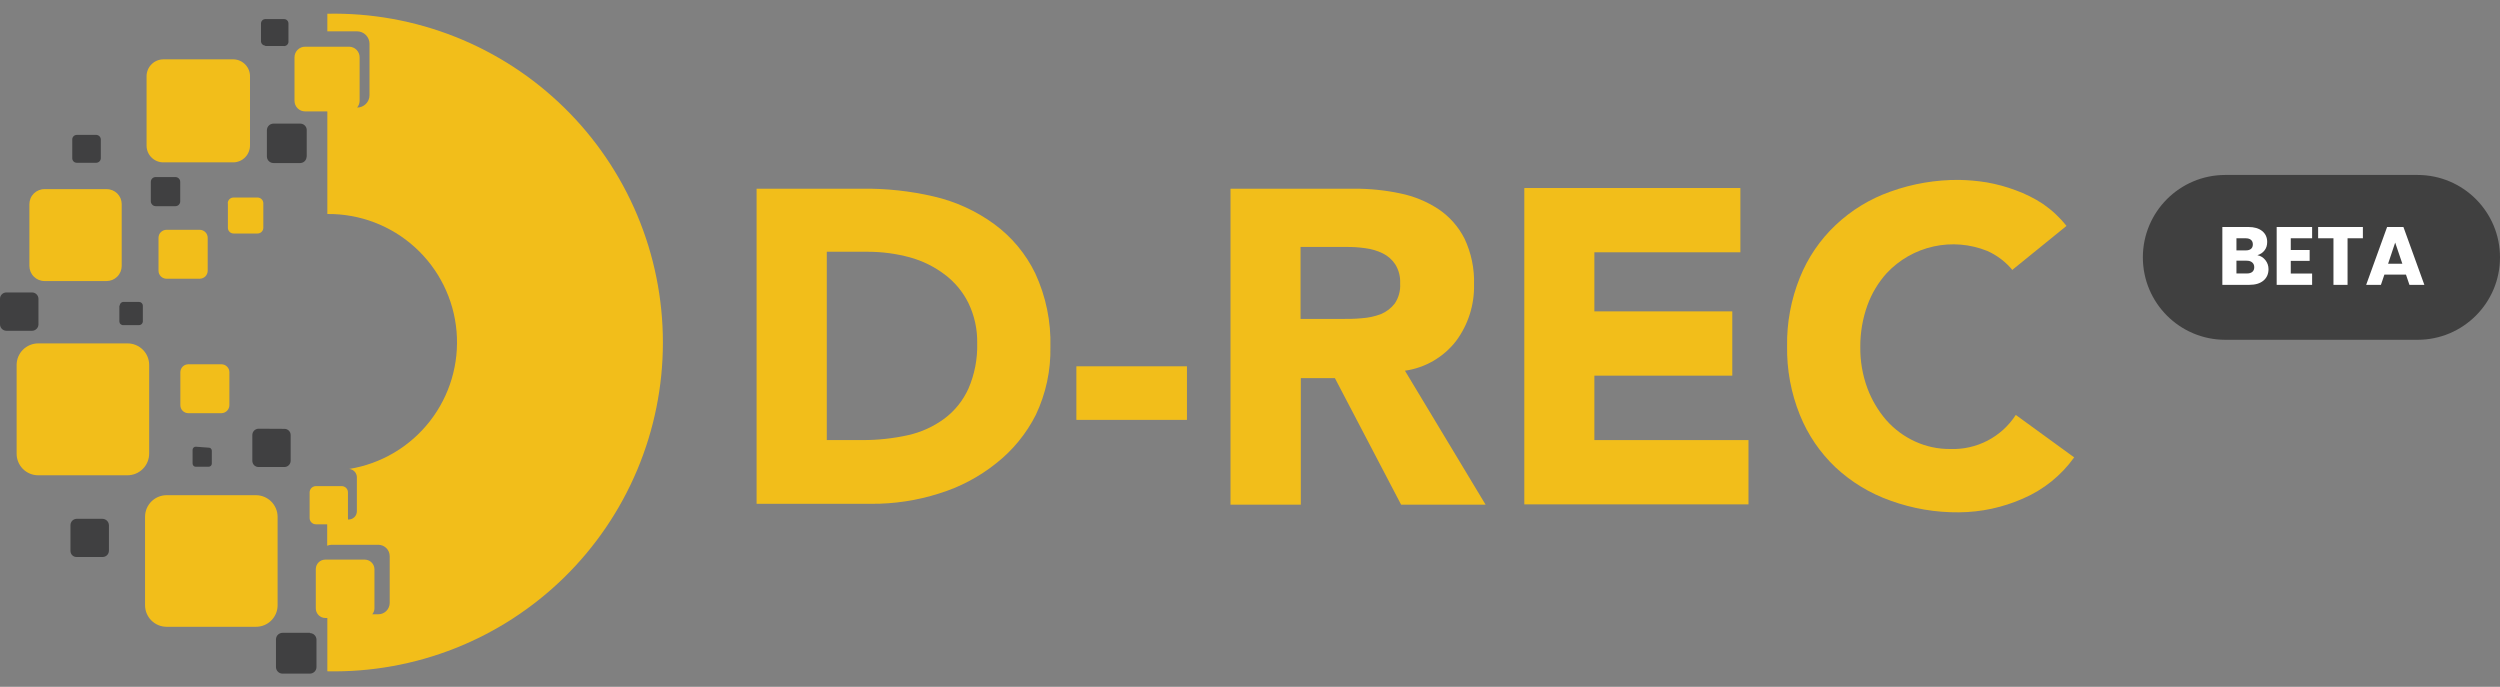 <svg width="182" height="50" viewBox="0 0 182 50" fill="none" xmlns="http://www.w3.org/2000/svg">
<rect x="0" y="0" width="182" height="50" fill="#808080" stroke="none"/>
<g clip-path="url(#clip0_1_3)">
<path d="M16.7 29.5V27.1C16.7 27.023 16.685 26.946 16.655 26.875C16.625 26.804 16.581 26.74 16.526 26.686C16.472 26.632 16.406 26.589 16.335 26.561C16.263 26.532 16.187 26.518 16.11 26.52H13.7C13.548 26.522 13.403 26.584 13.296 26.693C13.19 26.802 13.13 26.948 13.13 27.1V29.5C13.13 29.653 13.191 29.801 13.3 29.91C13.409 30.018 13.556 30.08 13.71 30.08H16.12C16.273 30.077 16.419 30.015 16.527 29.907C16.635 29.799 16.697 29.653 16.7 29.5Z" fill="#F2BE1A"/>
<path d="M12.12 20.291H14.54C14.694 20.291 14.841 20.229 14.95 20.121C15.059 20.012 15.12 19.864 15.12 19.71V17.311C15.12 17.157 15.059 17.009 14.95 16.9C14.841 16.792 14.694 16.73 14.54 16.73H12.12C11.966 16.73 11.819 16.792 11.71 16.9C11.601 17.009 11.54 17.157 11.54 17.311V19.71C11.54 19.864 11.601 20.012 11.71 20.121C11.819 20.229 11.966 20.291 12.12 20.291Z" fill="#F2BE1A"/>
<path d="M16.59 14.8V16.54C16.585 16.598 16.591 16.656 16.609 16.711C16.627 16.766 16.656 16.816 16.695 16.859C16.733 16.903 16.78 16.937 16.833 16.962C16.885 16.986 16.942 16.999 17 17H18.75C18.861 17 18.968 16.956 19.047 16.877C19.126 16.798 19.17 16.691 19.17 16.58V14.8C19.17 14.688 19.126 14.582 19.047 14.503C18.968 14.424 18.861 14.38 18.75 14.38H17C16.889 14.38 16.782 14.424 16.703 14.503C16.624 14.582 16.58 14.688 16.58 14.8" fill="#F2BE1A"/>
<path d="M11.9 11.82H17C17.319 11.812 17.623 11.681 17.847 11.453C18.071 11.226 18.197 10.92 18.2 10.6V5.6C18.207 5.437 18.181 5.274 18.124 5.121C18.067 4.968 17.98 4.828 17.868 4.709C17.757 4.59 17.622 4.494 17.473 4.427C17.324 4.36 17.163 4.324 17 4.32H11.9C11.574 4.32 11.261 4.45 11.03 4.681C10.8 4.911 10.67 5.224 10.67 5.55V10.6C10.67 10.761 10.702 10.921 10.764 11.069C10.826 11.218 10.916 11.353 11.031 11.466C11.145 11.58 11.281 11.67 11.43 11.73C11.579 11.791 11.739 11.822 11.9 11.82Z" fill="#F2BE1A"/>
<path d="M10.86 26.57C10.86 26.363 10.819 26.158 10.739 25.967C10.66 25.776 10.543 25.602 10.396 25.456C10.249 25.31 10.075 25.195 9.884 25.117C9.692 25.038 9.487 24.999 9.28 25H2.79C2.583 24.999 2.378 25.038 2.186 25.117C1.994 25.195 1.82 25.31 1.673 25.456C1.526 25.602 1.41 25.776 1.33 25.967C1.251 26.158 1.21 26.363 1.21 26.57V33C1.206 33.209 1.243 33.416 1.321 33.61C1.398 33.804 1.513 33.981 1.659 34.13C1.805 34.279 1.979 34.397 2.172 34.478C2.364 34.559 2.571 34.6 2.78 34.6H9.28C9.489 34.6 9.696 34.559 9.889 34.478C10.082 34.397 10.257 34.279 10.404 34.13C10.551 33.981 10.667 33.805 10.745 33.611C10.823 33.417 10.862 33.209 10.86 33V26.57Z" fill="#F2BE1A"/>
<path d="M20.21 37.62C20.207 37.204 20.041 36.806 19.747 36.513C19.453 36.219 19.056 36.053 18.64 36.05H12.14C11.934 36.048 11.729 36.088 11.539 36.166C11.348 36.243 11.174 36.358 11.027 36.503C10.88 36.648 10.764 36.82 10.683 37.01C10.603 37.2 10.561 37.404 10.56 37.61V44.06C10.56 44.476 10.726 44.876 11.02 45.17C11.314 45.464 11.714 45.63 12.13 45.63H18.63C18.837 45.631 19.042 45.592 19.234 45.513C19.426 45.435 19.6 45.319 19.747 45.173C19.893 45.028 20.01 44.854 20.09 44.663C20.169 44.472 20.21 44.267 20.21 44.06V37.62Z" fill="#F2BE1A"/>
<path d="M3.24 20.46H7.76C8.052 20.46 8.332 20.344 8.538 20.137C8.744 19.931 8.86 19.651 8.86 19.36V14.86C8.86 14.716 8.832 14.573 8.776 14.44C8.721 14.307 8.64 14.187 8.537 14.085C8.435 13.984 8.314 13.904 8.18 13.85C8.047 13.796 7.904 13.768 7.76 13.77H3.24C3.096 13.768 2.953 13.796 2.82 13.85C2.687 13.904 2.565 13.984 2.463 14.085C2.361 14.187 2.279 14.307 2.224 14.44C2.169 14.573 2.14 14.716 2.14 14.86V19.36C2.14 19.651 2.256 19.931 2.462 20.137C2.669 20.344 2.948 20.46 3.24 20.46Z" fill="#F2BE1A"/>
<path d="M14.25 32.52C14.189 32.52 14.13 32.544 14.087 32.587C14.044 32.63 14.02 32.688 14.02 32.749V33.749C14.02 33.81 14.044 33.869 14.087 33.912C14.13 33.955 14.189 33.98 14.25 33.98H15.19C15.251 33.98 15.309 33.955 15.353 33.912C15.396 33.869 15.42 33.81 15.42 33.749V32.809C15.42 32.78 15.414 32.75 15.402 32.723C15.391 32.696 15.374 32.671 15.352 32.65C15.331 32.63 15.305 32.614 15.277 32.603C15.249 32.593 15.22 32.588 15.19 32.59L14.25 32.52Z" fill="#404041"/>
<path d="M13.12 14.66V13.24C13.12 13.147 13.083 13.058 13.018 12.992C12.952 12.927 12.863 12.89 12.77 12.89H11.33C11.237 12.89 11.148 12.927 11.082 12.992C11.017 13.058 10.98 13.147 10.98 13.24V14.67C10.985 14.76 11.024 14.845 11.089 14.908C11.153 14.971 11.24 15.007 11.33 15.01H12.77C12.861 15.01 12.949 14.974 13.014 14.911C13.079 14.847 13.117 14.761 13.12 14.67" fill="#404041"/>
<path d="M18.82 31.21C18.7 31.213 18.585 31.262 18.501 31.348C18.417 31.434 18.37 31.55 18.37 31.67V33.54C18.369 33.6 18.38 33.66 18.402 33.715C18.424 33.771 18.456 33.822 18.498 33.865C18.54 33.907 18.59 33.941 18.646 33.965C18.701 33.988 18.76 34 18.82 34H20.71C20.831 33.997 20.945 33.948 21.029 33.862C21.113 33.776 21.16 33.66 21.16 33.54V31.67C21.16 31.551 21.113 31.436 21.028 31.352C20.944 31.267 20.83 31.22 20.71 31.22L18.82 31.21Z" fill="#404041"/>
<path d="M19.3 3.35H20.63C20.679 3.358 20.729 3.354 20.776 3.34C20.823 3.325 20.866 3.3 20.902 3.266C20.938 3.232 20.965 3.191 20.982 3.144C20.999 3.098 21.005 3.049 21 3V1.71C21 1.625 20.966 1.543 20.906 1.483C20.846 1.423 20.765 1.39 20.68 1.39H19.3C19.22 1.395 19.145 1.429 19.09 1.486C19.034 1.544 19.002 1.62 19 1.7V3C19 3.085 19.034 3.166 19.094 3.226C19.154 3.286 19.235 3.32 19.32 3.32" fill="#404041"/>
<path d="M22.33 11.39V9.45C22.325 9.329 22.273 9.214 22.186 9.131C22.098 9.047 21.981 9 21.86 9H19.91C19.785 9 19.664 9.049 19.574 9.137C19.485 9.225 19.433 9.344 19.43 9.47V11.41C19.435 11.534 19.488 11.651 19.578 11.737C19.667 11.822 19.786 11.87 19.91 11.87H21.85C21.973 11.87 22.091 11.822 22.179 11.736C22.267 11.65 22.318 11.533 22.32 11.41" fill="#404041"/>
<path d="M22.57 46.07H20.57C20.443 46.07 20.321 46.121 20.23 46.211C20.14 46.301 20.09 46.423 20.09 46.55V48.55C20.089 48.613 20.1 48.676 20.123 48.735C20.145 48.794 20.18 48.847 20.223 48.893C20.267 48.938 20.319 48.975 20.377 49C20.435 49.025 20.497 49.039 20.56 49.04H22.56C22.686 49.04 22.806 48.991 22.896 48.903C22.986 48.815 23.037 48.696 23.04 48.57V46.57C23.04 46.443 22.989 46.321 22.899 46.231C22.809 46.141 22.687 46.09 22.56 46.09" fill="#404041"/>
<path d="M7.46 37.77H5.57C5.452 37.775 5.34 37.825 5.258 37.911C5.176 37.997 5.13 38.111 5.13 38.23V40.099C5.129 40.16 5.14 40.22 5.162 40.276C5.185 40.332 5.219 40.382 5.262 40.425C5.305 40.467 5.357 40.5 5.413 40.521C5.47 40.543 5.53 40.552 5.59 40.55H7.47C7.59 40.55 7.706 40.502 7.792 40.418C7.878 40.334 7.927 40.22 7.93 40.099V38.23C7.925 38.109 7.875 37.995 7.79 37.91C7.705 37.825 7.59 37.775 7.47 37.77" fill="#404041"/>
<path d="M5.59 11.85H7C7.088 11.85 7.173 11.816 7.237 11.754C7.3 11.693 7.337 11.609 7.34 11.52V10.15C7.337 10.062 7.3 9.978 7.237 9.916C7.173 9.855 7.088 9.82 7 9.82H5.59C5.502 9.82 5.418 9.855 5.356 9.917C5.295 9.979 5.26 10.063 5.26 10.15V11.52C5.26 11.608 5.295 11.692 5.356 11.754C5.418 11.816 5.502 11.85 5.59 11.85Z" fill="#404041"/>
<path d="M2.8 23.62V21.75C2.797 21.629 2.748 21.513 2.662 21.428C2.577 21.342 2.461 21.293 2.34 21.29H0.46C0.4 21.29 0.34 21.302 0.284 21.325C0.228 21.348 0.177 21.382 0.135 21.425C0.092 21.468 0.058 21.518 0.035 21.574C0.012 21.63 0 21.69 0 21.75V23.62C0.003 23.741 0.052 23.857 0.138 23.942C0.223 24.028 0.339 24.078 0.46 24.08H2.34C2.461 24.078 2.577 24.028 2.662 23.942C2.748 23.857 2.797 23.741 2.8 23.62Z" fill="#404041"/>
<path d="M8.69 22.25V23.4C8.69 23.436 8.697 23.472 8.711 23.505C8.726 23.539 8.746 23.569 8.773 23.594C8.799 23.619 8.83 23.639 8.864 23.652C8.897 23.665 8.934 23.671 8.97 23.67H10.12C10.193 23.67 10.262 23.642 10.315 23.591C10.367 23.541 10.397 23.472 10.4 23.4V22.25C10.397 22.177 10.367 22.108 10.315 22.058C10.262 22.008 10.193 21.98 10.12 21.98H9C8.964 21.978 8.927 21.984 8.894 21.997C8.86 22.01 8.829 22.03 8.803 22.055C8.776 22.08 8.756 22.111 8.741 22.144C8.727 22.177 8.72 22.213 8.72 22.25" fill="#404041"/>
<path d="M23.83 1V2.28H26C26.238 2.283 26.465 2.378 26.634 2.547C26.802 2.715 26.897 2.942 26.9 3.18V6.93C26.9 7.169 26.805 7.398 26.636 7.567C26.468 7.735 26.239 7.83 26 7.83C26.114 7.692 26.178 7.519 26.18 7.34V4.18C26.181 4.079 26.163 3.979 26.125 3.885C26.088 3.791 26.032 3.705 25.962 3.633C25.891 3.56 25.807 3.502 25.714 3.463C25.621 3.423 25.521 3.401 25.42 3.4H22.21C22.006 3.4 21.81 3.481 21.666 3.626C21.521 3.77 21.44 3.966 21.44 4.17V7.35C21.443 7.553 21.525 7.746 21.669 7.888C21.813 8.03 22.007 8.11 22.21 8.11H23.83V15.58C26.186 15.555 28.465 16.421 30.21 18.005C31.954 19.589 33.036 21.774 33.237 24.122C33.438 26.47 32.744 28.808 31.294 30.665C29.845 32.523 27.746 33.764 25.42 34.14C25.571 34.153 25.712 34.221 25.816 34.332C25.919 34.443 25.978 34.588 25.98 34.74V37.22C25.98 37.379 25.917 37.532 25.804 37.644C25.692 37.757 25.539 37.82 25.38 37.82H25.33C25.34 37.788 25.34 37.753 25.33 37.72V35.84C25.33 35.721 25.282 35.606 25.198 35.522C25.114 35.438 24.999 35.39 24.88 35.39H23C22.88 35.39 22.764 35.437 22.678 35.521C22.592 35.605 22.543 35.72 22.54 35.84V37.72C22.543 37.84 22.592 37.955 22.678 38.039C22.764 38.123 22.88 38.17 23 38.17H23.82V39.73C23.921 39.687 24.03 39.663 24.14 39.66H27.54C27.76 39.66 27.971 39.748 28.127 39.903C28.282 40.059 28.37 40.27 28.37 40.49V43.9C28.367 44.118 28.279 44.327 28.123 44.481C27.968 44.634 27.758 44.72 27.54 44.72H27.1C27.202 44.6 27.259 44.448 27.26 44.29V41.43C27.255 41.247 27.179 41.073 27.049 40.944C26.918 40.816 26.743 40.743 26.56 40.74H23.68C23.497 40.74 23.321 40.813 23.192 40.942C23.063 41.072 22.99 41.247 22.99 41.43V44.29C22.99 44.474 23.062 44.651 23.191 44.782C23.32 44.913 23.496 44.987 23.68 44.99H23.83V48.87C27.014 48.935 30.18 48.364 33.141 47.191C36.102 46.017 38.798 44.264 41.074 42.035C43.349 39.806 45.156 37.146 46.39 34.209C47.624 31.273 48.259 28.12 48.259 24.935C48.259 21.75 47.624 18.597 46.39 15.661C45.156 12.725 43.349 10.064 41.074 7.835C38.798 5.606 36.102 3.853 33.141 2.68C30.18 1.506 27.014 0.935 23.83 1Z" fill="#F2BE1A"/>
<path d="M176 12.737H162C158.686 12.737 156 15.424 156 18.737C156 22.051 158.686 24.737 162 24.737H176C179.314 24.737 182 22.051 182 18.737C182 15.424 179.314 12.737 176 12.737Z" fill="#404040"/>
<path d="M164.337 18.577C164.581 18.629 164.777 18.751 164.925 18.943C165.073 19.131 165.147 19.347 165.147 19.591C165.147 19.943 165.023 20.223 164.775 20.431C164.531 20.635 164.189 20.737 163.749 20.737H161.787V16.525H163.683C164.111 16.525 164.445 16.623 164.685 16.819C164.929 17.015 165.051 17.281 165.051 17.617C165.051 17.865 164.985 18.071 164.853 18.235C164.725 18.399 164.553 18.513 164.337 18.577ZM162.813 18.229H163.485C163.653 18.229 163.781 18.193 163.869 18.121C163.961 18.045 164.007 17.935 164.007 17.791C164.007 17.647 163.961 17.537 163.869 17.461C163.781 17.385 163.653 17.347 163.485 17.347H162.813V18.229ZM163.569 19.909C163.741 19.909 163.873 19.871 163.965 19.795C164.061 19.715 164.109 19.601 164.109 19.453C164.109 19.305 164.059 19.189 163.959 19.105C163.863 19.021 163.729 18.979 163.557 18.979H162.813V19.909H163.569ZM166.768 17.347V18.199H168.142V18.991H166.768V19.915H168.322V20.737H165.742V16.525H168.322V17.347H166.768ZM172.018 16.525V17.347H170.902V20.737H169.876V17.347H168.76V16.525H172.018ZM175.155 19.993H173.583L173.331 20.737H172.257L173.781 16.525H174.969L176.493 20.737H175.407L175.155 19.993ZM174.891 19.201L174.369 17.659L173.853 19.201H174.891Z" fill="white"/>
<path d="M60.18 32.038H62.83C63.937 32.038 65.04 31.917 66.12 31.677C67.07 31.463 67.965 31.054 68.75 30.477C69.507 29.91 70.109 29.16 70.5 28.297C70.951 27.257 71.169 26.131 71.14 24.997C71.161 23.981 70.942 22.974 70.5 22.058C70.096 21.243 69.507 20.534 68.78 19.988C68.023 19.415 67.165 18.991 66.25 18.738C65.252 18.467 64.224 18.329 63.19 18.328H60.19V32.038H60.18ZM55.08 13.738H62.73C64.503 13.712 66.273 13.904 68 14.308C69.576 14.675 71.062 15.355 72.37 16.308C73.65 17.243 74.681 18.48 75.37 19.907C76.145 21.586 76.521 23.42 76.47 25.267C76.503 26.971 76.14 28.659 75.41 30.198C74.715 31.576 73.725 32.785 72.51 33.737C71.277 34.722 69.869 35.465 68.36 35.928C66.763 36.436 65.096 36.689 63.42 36.678H55.08V13.738Z" fill="#F2BE1A"/>
<path fill-rule="evenodd" clip-rule="evenodd" d="M78.36 26.667H86.41V30.567H78.36V26.667Z" fill="#F2BE1A"/>
<path d="M94.68 23.218H97.68C98.14 23.218 98.62 23.218 99.13 23.168C99.609 23.138 100.081 23.037 100.53 22.868C100.923 22.703 101.267 22.442 101.53 22.108C101.824 21.676 101.965 21.159 101.93 20.638C101.957 20.145 101.832 19.656 101.57 19.238C101.345 18.899 101.035 18.627 100.67 18.448C100.268 18.25 99.835 18.122 99.39 18.068C98.93 18.003 98.465 17.973 98 17.978H94.68V23.218ZM89.58 13.738H98.58C99.706 13.731 100.829 13.845 101.93 14.078C102.92 14.279 103.864 14.665 104.71 15.218C105.516 15.757 106.17 16.494 106.61 17.358C107.109 18.409 107.349 19.564 107.31 20.728C107.341 22.202 106.88 23.644 106 24.828C105.088 26.004 103.754 26.779 102.28 26.988L108.15 36.738H102L97.18 27.528H94.7V36.738H89.58V13.738Z" fill="#F2BE1A"/>
<path d="M110.97 13.688H126.7V18.367H116.07V22.668H126.11V27.348H116.07V32.038H127.29V36.718H110.97V13.688Z" fill="#F2BE1A"/>
<path d="M146.52 19.677C146.023 19.068 145.389 18.585 144.67 18.267C143.429 17.767 142.065 17.654 140.759 17.943C139.452 18.232 138.264 18.91 137.35 19.887C136.731 20.574 136.252 21.376 135.94 22.247C135.596 23.21 135.424 24.225 135.43 25.247C135.415 26.27 135.588 27.287 135.94 28.247C136.258 29.108 136.729 29.904 137.33 30.597C137.909 31.249 138.617 31.773 139.41 32.137C140.215 32.508 141.093 32.696 141.98 32.687C142.922 32.722 143.856 32.512 144.693 32.078C145.529 31.643 146.238 30.998 146.75 30.207L151 33.297C150.054 34.619 148.764 35.657 147.27 36.297C145.807 36.943 144.228 37.283 142.63 37.297C140.926 37.316 139.232 37.028 137.63 36.447C136.144 35.924 134.783 35.1 133.63 34.027C132.499 32.955 131.612 31.652 131.03 30.207C130.389 28.619 130.073 26.919 130.1 25.207C130.072 23.495 130.389 21.795 131.03 20.207C131.61 18.761 132.497 17.457 133.63 16.387C134.777 15.303 136.14 14.471 137.63 13.947C139.233 13.371 140.926 13.083 142.63 13.097C143.3 13.109 143.968 13.169 144.63 13.277C145.346 13.401 146.049 13.592 146.73 13.847C147.433 14.101 148.105 14.436 148.73 14.847C149.376 15.292 149.953 15.832 150.44 16.447L146.51 19.637L146.52 19.677Z" fill="#F2BE1A"/>
</g>
<defs>
<clipPath id="clip0_1_3">
<rect width="182" height="50" fill="white"/>
</clipPath>
</defs>
</svg>
